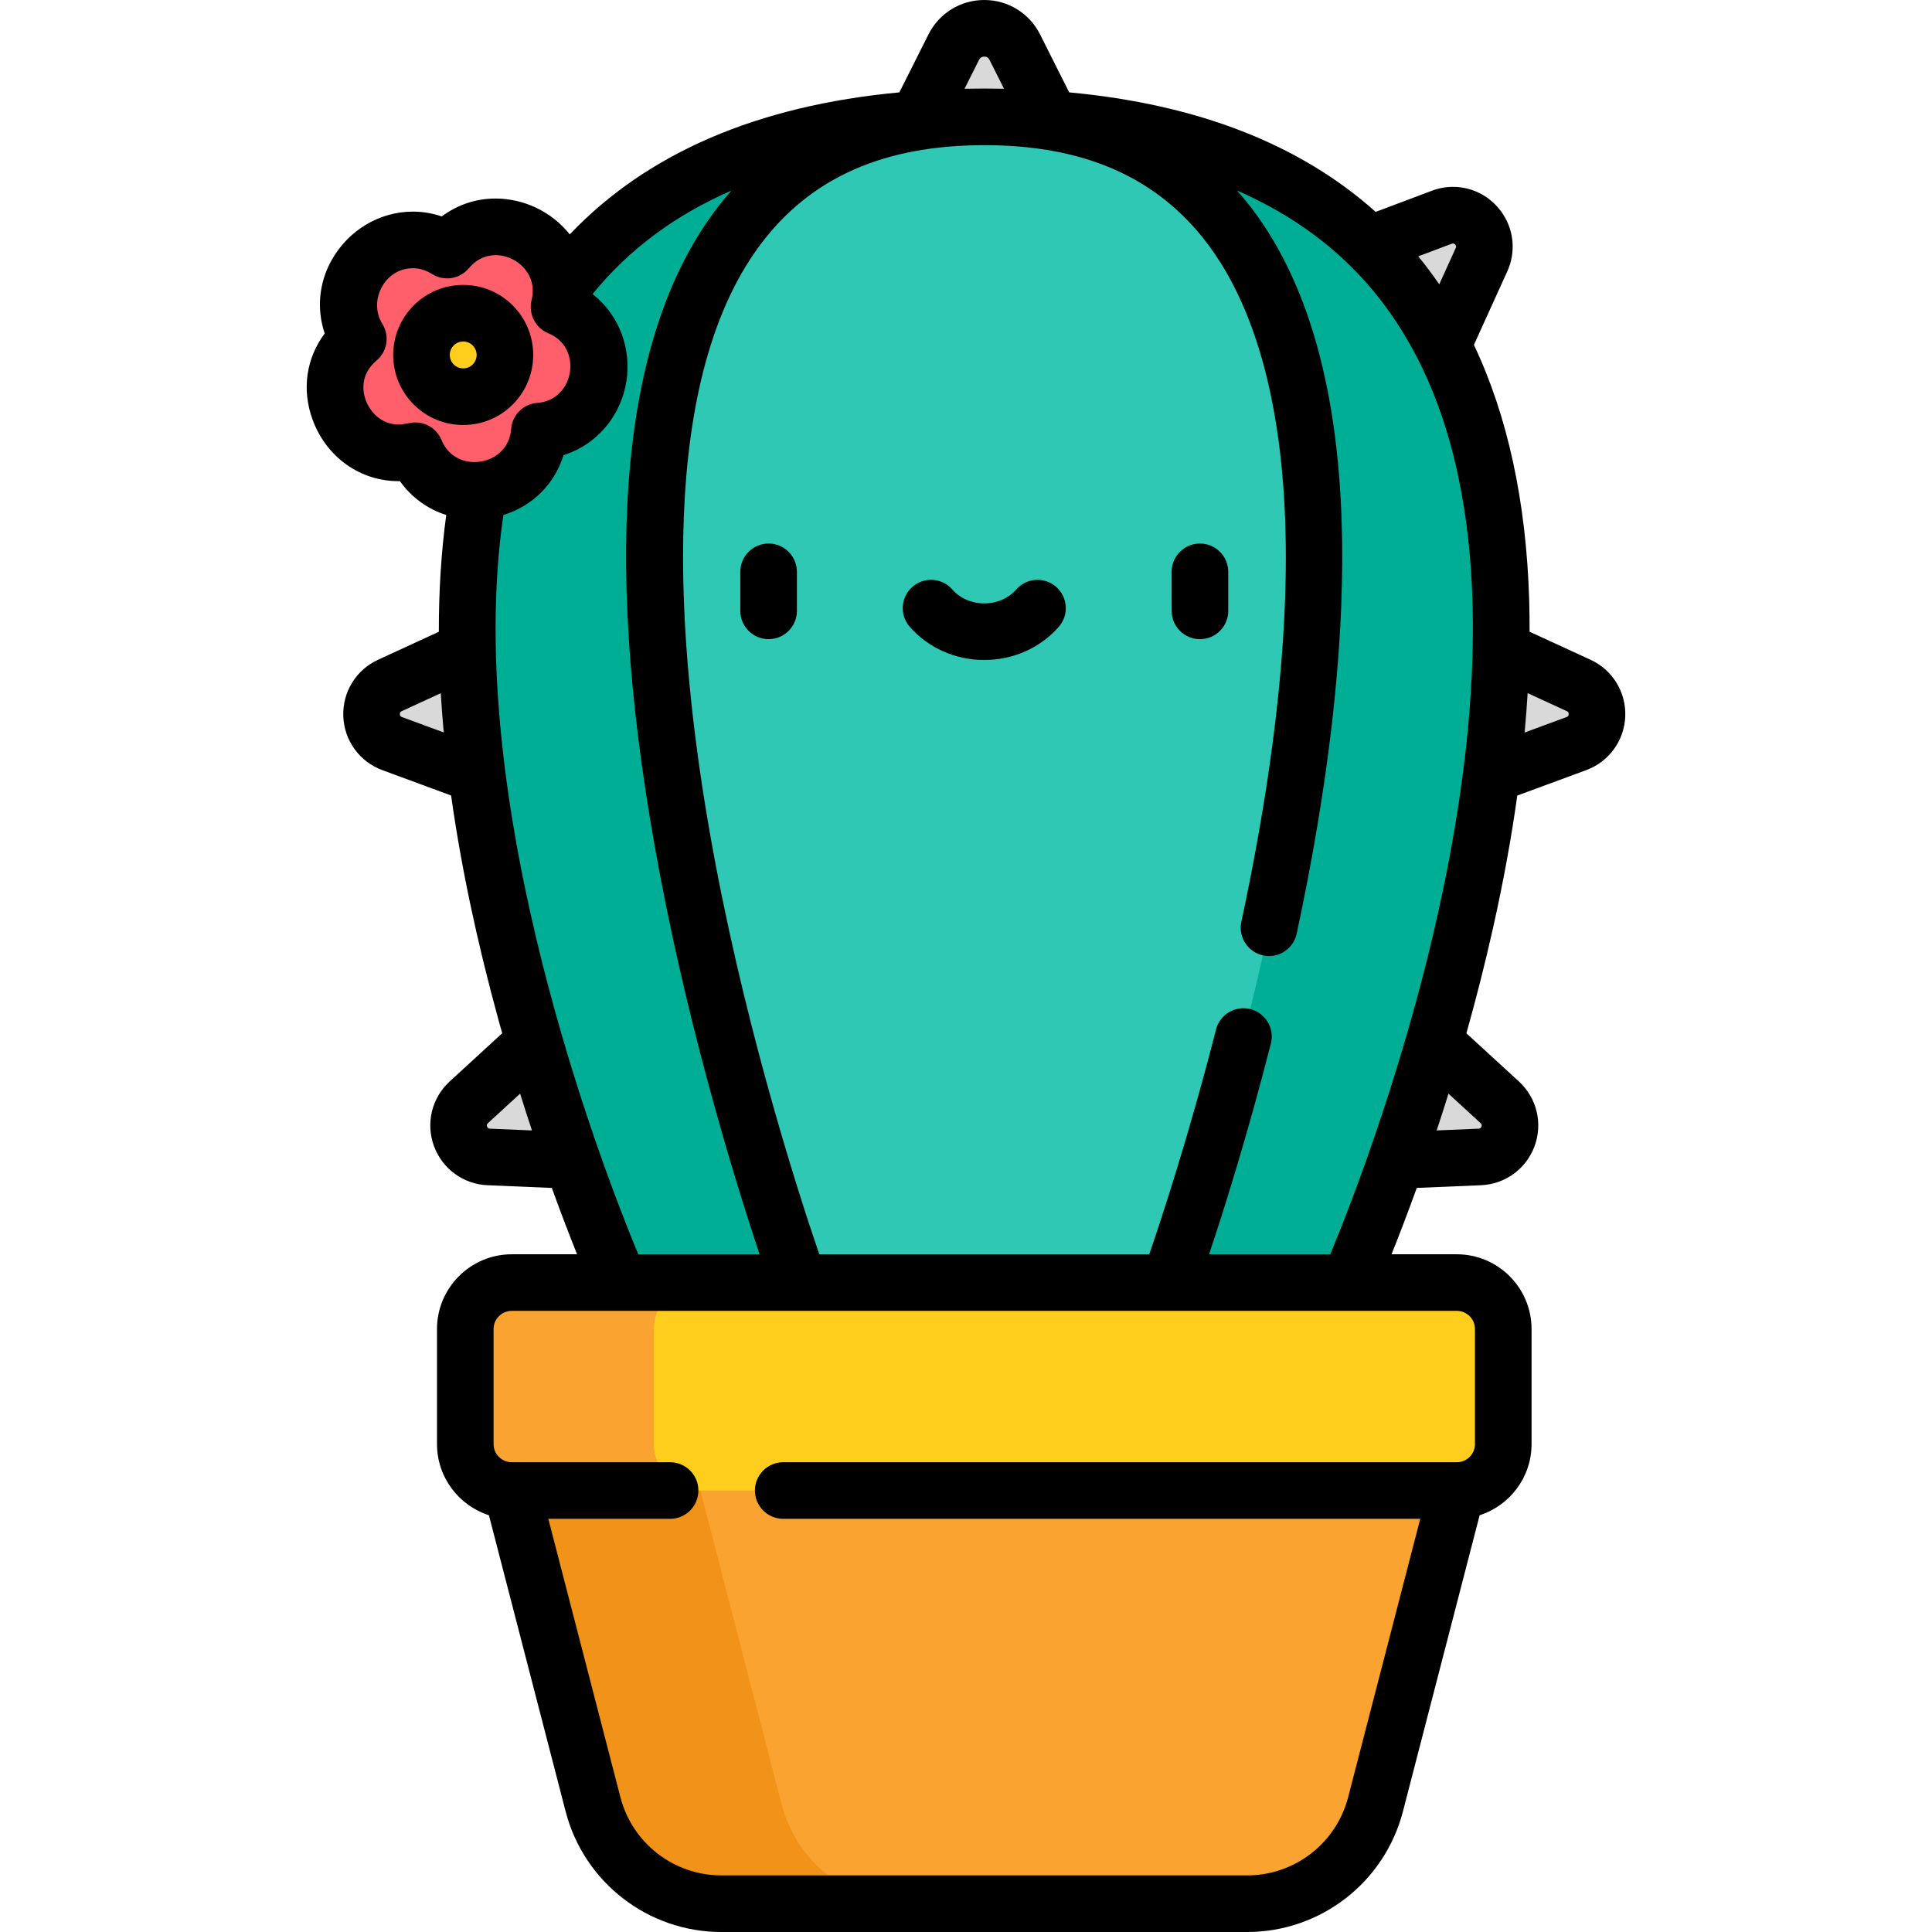 <?xml version="1.0" encoding="iso-8859-1"?>
<!-- Generator: Adobe Illustrator 19.0.0, SVG Export Plug-In . SVG Version: 6.00 Build 0)  -->
<svg version="1.1" id="Capa_1" xmlns="http://www.w3.org/2000/svg" xmlns:xlink="http://www.w3.org/1999/xlink" x="0px" y="0px"
	 viewBox="0 0 512 512" style="enable-background:new 0 0 512 512;" xml:space="preserve">
<path style="fill:#FAA330;" d="M260.831,367.45l-125.223,27.556l21.531,83.151c4.016,15.51,18.011,26.343,34.033,26.343H330.49
	c16.022,0,30.017-10.833,34.033-26.343l21.531-83.151L260.831,367.45z"/>
<path style="fill:#F09318;" d="M207.14,478.157l-21.531-83.151l100.223-22.055l-25-5.501l-125.223,27.556l21.531,83.151
	c4.016,15.51,18.011,26.343,34.033,26.343h50C225.151,504.5,211.156,493.667,207.14,478.157z"/>
<g>
	<path style="fill:#D9D9D9;" d="M382.071,57.576l-29.17,10.97l26.809,28.66l12.89-28.374
		C395.674,62.064,389.028,54.959,382.071,57.576z"/>
	<path style="fill:#D9D9D9;" d="M418.356,181.657l-28.31-13.03l-1.531,39.214l29.24-10.783
		C424.729,194.485,425.108,184.764,418.356,181.657z"/>
	<path style="fill:#D9D9D9;" d="M397.44,292.127l-22.959-21.075l-13.468,36.86l31.137-1.31
		C399.577,306.291,402.915,297.154,397.44,292.127z"/>
	<path style="fill:#D9D9D9;" d="M103.306,181.657l28.31-13.03l1.531,39.214l-29.24-10.783
		C96.934,194.485,96.554,184.764,103.306,181.657z"/>
	<path style="fill:#D9D9D9;" d="M124.223,292.127l22.959-21.075l13.468,36.86l-31.137-1.31
		C122.086,306.291,118.747,297.154,124.223,292.127z"/>
	<path style="fill:#D9D9D9;" d="M268.912,12.483c-3.339-6.644-12.823-6.644-16.161,0l-11.54,22.965h39.241L268.912,12.483z"/>
</g>
<path style="fill:#00AE95;" d="M164.173,339.894c0,0-138.129-308.927,96.658-308.927s96.658,308.927,96.658,308.927l-96.658,27.556
	L164.173,339.894z"/>
<path style="fill:#2FC8B4;" d="M309.871,339.894c0,0,112.978-308.927-49.04-308.927s-49.04,308.927-49.04,308.927l49.04,27.556
	L309.871,339.894z"/>
<path style="fill:#FF5E6B;" d="M148.132,81.382c4.342-17.555-18-28.939-29.65-15.108l0,0c-15.354-9.554-33.085,8.177-23.531,23.531
	c-13.831,11.65-2.447,33.992,15.108,29.65l0,0l0,0c6.806,16.754,31.572,12.831,32.868-5.206l0,0l0,0
	C160.964,112.954,164.886,88.188,148.132,81.382L148.132,81.382L148.132,81.382z"/>
<g>
	<circle style="fill:#FFCE1C;" cx="122.74" cy="94.07" r="11.06"/>
	<path style="fill:#FFCE1C;" d="M386.054,339.894H135.608c-6.801,0-12.314,5.513-12.314,12.314v30.484
		c0,6.801,5.513,12.314,12.314,12.314h250.446c6.801,0,12.314-5.513,12.314-12.314v-30.484
		C398.368,345.408,392.855,339.894,386.054,339.894z"/>
</g>
<path style="fill:#FAA330;" d="M173.294,382.692v-30.483c0-6.801,5.513-12.314,12.314-12.314h-50
	c-6.801,0-12.314,5.513-12.314,12.314v30.483c0,6.801,5.513,12.314,12.314,12.314h50
	C178.807,395.007,173.294,389.493,173.294,382.692z"/>
<path d="M203.689,144.04c-4.142,0-7.5,3.358-7.5,7.5v10.344c0,4.142,3.358,7.5,7.5,7.5s7.5-3.358,7.5-7.5V151.54
	C211.189,147.397,207.831,144.04,203.689,144.04z"/>
<path d="M317.999,144.04c-4.142,0-7.5,3.358-7.5,7.5v10.344c0,4.142,3.358,7.5,7.5,7.5s7.5-3.358,7.5-7.5V151.54
	C325.499,147.397,322.142,144.04,317.999,144.04z"/>
<path d="M279.887,155.517c-3.119-2.726-7.857-2.407-10.583,0.711c-2.042,2.337-5.126,3.677-8.46,3.677
	c-3.333,0-6.417-1.34-8.46-3.677c-2.726-3.119-7.464-3.438-10.583-0.711c-3.119,2.726-3.438,7.464-0.711,10.583
	c4.891,5.597,12.091,8.806,19.754,8.806s14.863-3.209,19.754-8.805C283.324,162.981,283.005,158.243,279.887,155.517z"/>
<path d="M122.756,112.628c4.958,0,9.619-1.931,13.125-5.437c7.237-7.237,7.237-19.013,0-26.25
	c-3.506-3.506-8.167-5.437-13.125-5.437s-9.619,1.931-13.125,5.437c-7.237,7.237-7.237,19.013,0,26.25
	C113.137,110.697,117.798,112.628,122.756,112.628z M120.237,91.547c0.908-0.908,1.968-1.043,2.519-1.043s1.611,0.135,2.519,1.043
	c1.389,1.389,1.389,3.649,0,5.038c-0.908,0.908-1.968,1.043-2.519,1.043s-1.611-0.135-2.519-1.043
	C118.849,95.196,118.849,92.936,120.237,91.547z"/>
<path d="M82.829,111.19c3.656,10.015,12.763,16.482,23.151,16.315c3.053,4.3,7.327,7.409,12.277,8.972
	c-1.325,9.772-1.979,20.094-1.96,30.95l-16.113,7.416c-5.843,2.689-9.456,8.58-9.205,15.007s4.312,12.018,10.347,14.243l18.222,6.72
	c2.637,18.825,6.873,38.863,12.712,60.047c0.275,0.996,0.551,1.979,0.827,2.962l-13.922,12.78
	c-4.738,4.349-6.374,11.063-4.166,17.105c2.207,6.041,7.786,10.12,14.212,10.39l17.031,0.716c2.547,7.054,4.845,13,6.682,17.581
	h-17.302c-10.926,0-19.814,8.889-19.814,19.814v30.483c0,8.815,5.789,16.296,13.762,18.861l20.323,78.484
	c4.872,18.82,21.853,31.964,41.292,31.964h139.317c19.439,0,36.42-13.144,41.294-31.963l20.323-78.484
	c7.973-2.565,13.762-10.046,13.762-18.861v-30.483c0-10.926-8.889-19.814-19.814-19.814H368.77
	c1.84-4.584,4.141-10.529,6.689-17.582l17.02-0.716c6.426-0.27,12.004-4.349,14.212-10.39c2.207-6.041,0.572-12.755-4.167-17.105
	l-13.912-12.77c2.517-8.956,4.96-18.487,7.172-28.415c2.654-11.912,4.759-23.455,6.313-34.587l18.266-6.736
	c6.034-2.225,10.096-7.816,10.347-14.243c0.251-6.427-3.362-12.318-9.205-15.007l-16.149-7.433c0.008-2.846-0.021-5.662-0.104-8.43
	c-0.792-26.088-5.719-48.739-14.649-67.591l8.838-19.456c2.239-4.928,1.837-10.57-1.075-15.092
	c-2.953-4.585-7.922-7.322-13.292-7.322c-1.908,0-3.801,0.348-5.629,1.036l-14.881,5.596c-20.022-17.915-47.195-28.513-81.216-31.67
	l-7.721-15.365C272.801,3.493,267.137,0,260.844,0s-11.957,3.493-14.783,9.115l-7.722,15.368
	c-37.604,3.496-66.872,16.103-87.344,37.63c-4.739-5.95-12.072-9.5-19.665-9.5c-5.216,0-10.122,1.654-14.255,4.742
	c-2.492-0.843-5.075-1.277-7.656-1.277c-8.877,0-17.146,4.96-21.583,12.945c-3.353,6.036-3.935,12.954-1.787,19.354
	C81.177,94.882,79.912,103.199,82.829,111.19z M106.515,190.02c-0.184-0.068-0.526-0.194-0.548-0.755
	c-0.022-0.561,0.31-0.714,0.488-0.796l10.353-4.765c0.203,3.421,0.466,6.888,0.79,10.403L106.515,190.02z M129.84,299.11
	c-0.196-0.008-0.561-0.024-0.754-0.551s0.076-0.774,0.221-0.907l8.528-7.828c1.053,3.374,2.102,6.631,3.136,9.754L129.84,299.11z
	 M386.067,347.394c2.655,0,4.814,2.16,4.814,4.814v30.483c0,2.655-2.16,4.814-4.814,4.814H207.562c-4.142,0-7.5,3.358-7.5,7.5
	s3.358,7.5,7.5,7.5h168.815l-19.103,73.771C354.115,488.479,343.106,497,330.502,497H191.185c-12.604,0-23.613-8.521-26.772-20.723
	l-19.103-73.771h32.269c4.142,0,7.5-3.358,7.5-7.5s-3.358-7.5-7.5-7.5h-41.958c-2.655,0-4.814-2.16-4.814-4.814v-30.483
	c0-2.655,2.159-4.814,4.814-4.814h250.446V347.394z M320.416,332.394c3.769-11.264,10.073-31.175,16.375-55.848
	c1.025-4.013-1.397-8.098-5.411-9.123c-4.013-1.025-8.098,1.397-9.123,5.411c-7.146,27.976-14.449,50.134-17.689,59.56H217.12
	c-4.785-13.936-18.447-55.718-27.487-103.374c-10.025-52.849-16.335-123.913,10.534-162.34
	c12.996-18.587,32.298-27.817,58.959-28.196c0.661-0.005,1.321-0.014,1.982-0.013c25.489,0.055,44.302,8.013,57.498,24.334
	c17.75,21.952,33.956,71.257,10.361,181.483c-0.867,4.05,1.714,8.037,5.764,8.904c4.054,0.868,8.037-1.714,8.904-5.764
	c8.424-39.354,12.474-74.422,12.036-104.231c-0.579-39.473-9.125-69.694-25.401-89.823c-0.801-0.99-1.624-1.949-2.461-2.89
	c12.444,5.419,23.043,12.662,31.756,21.712c6.313,6.557,11.656,14.211,15.864,22.342c40.034,77.406-12.074,211.789-22.889,237.856
	L320.416,332.394L320.416,332.394z M392.381,297.652c0.145,0.133,0.414,0.38,0.221,0.907s-0.558,0.543-0.753,0.551l-11.117,0.467
	c1.033-3.121,2.081-6.374,3.133-9.743L392.381,297.652z M415.721,189.265c-0.021,0.561-0.364,0.687-0.548,0.755l-11.132,4.105
	c0.326-3.527,0.593-7.008,0.799-10.44l10.394,4.784C415.412,188.551,415.743,188.704,415.721,189.265z M384.724,64.595
	c0.133-0.05,0.25-0.076,0.349-0.076c0.272,0,0.544,0.23,0.681,0.444c0.186,0.288,0.151,0.498,0.03,0.765l-4.371,9.623
	c-1.761-2.565-3.61-5.043-5.559-7.42L384.724,64.595z M259.465,15.851c0.284-0.564,0.748-0.851,1.38-0.851
	c0.632,0,1.095,0.286,1.379,0.85l3.853,7.669c-1.729-0.034-3.472-0.052-5.232-0.052s-3.504,0.019-5.233,0.053L259.465,15.851z
	 M193.872,50.486c-2.115,2.382-4.119,4.913-6.002,7.606c-23.992,34.319-28.344,92.837-12.935,173.927
	c8.32,43.783,20.456,82.695,26.353,100.375h-32.145c-9.05-21.776-46.987-119.187-35.739-195.922
	c7.699-2.355,13.552-8.172,15.928-15.847c0.764-0.24,1.5-0.525,2.237-0.837c7.761-3.286,13.119-10.458,14.428-18.733
	c1.363-8.611-1.86-17.444-8.694-22.915c-0.088-0.071-0.17-0.147-0.26-0.216C166.582,66.156,178.892,57.005,193.872,50.486z
	 M99.796,95.541c2.851-2.402,3.506-6.534,1.536-9.699c-3.832-6.157,0.621-14.765,8.086-14.765c1.725,0,3.446,0.526,5.114,1.564
	c3.166,1.97,7.297,1.315,9.699-1.536c2.431-2.887,5.203-3.493,7.099-3.493c5.045,0,9.732,4.001,9.853,9.158
	c0.022,0.945-0.092,1.892-0.319,2.81c-0.732,2.961,0.481,6.203,3.007,7.956c0.453,0.315,0.939,0.585,1.451,0.793
	c9.23,3.749,6.944,17.73-2.921,18.438c-3.718,0.267-6.676,3.225-6.943,6.944c-0.708,9.854-14.695,12.135-18.438,2.92
	c-1.17-2.88-3.955-4.678-6.946-4.678c-1.494,0-2.911,0.553-4.413,0.553c-4.711,0-7.654-3.48-8.742-6.461
	C96.241,104.188,95.163,99.443,99.796,95.541z"/>
<g>
</g>
<g>
</g>
<g>
</g>
<g>
</g>
<g>
</g>
<g>
</g>
<g>
</g>
<g>
</g>
<g>
</g>
<g>
</g>
<g>
</g>
<g>
</g>
<g>
</g>
<g>
</g>
<g>
</g>
</svg>
